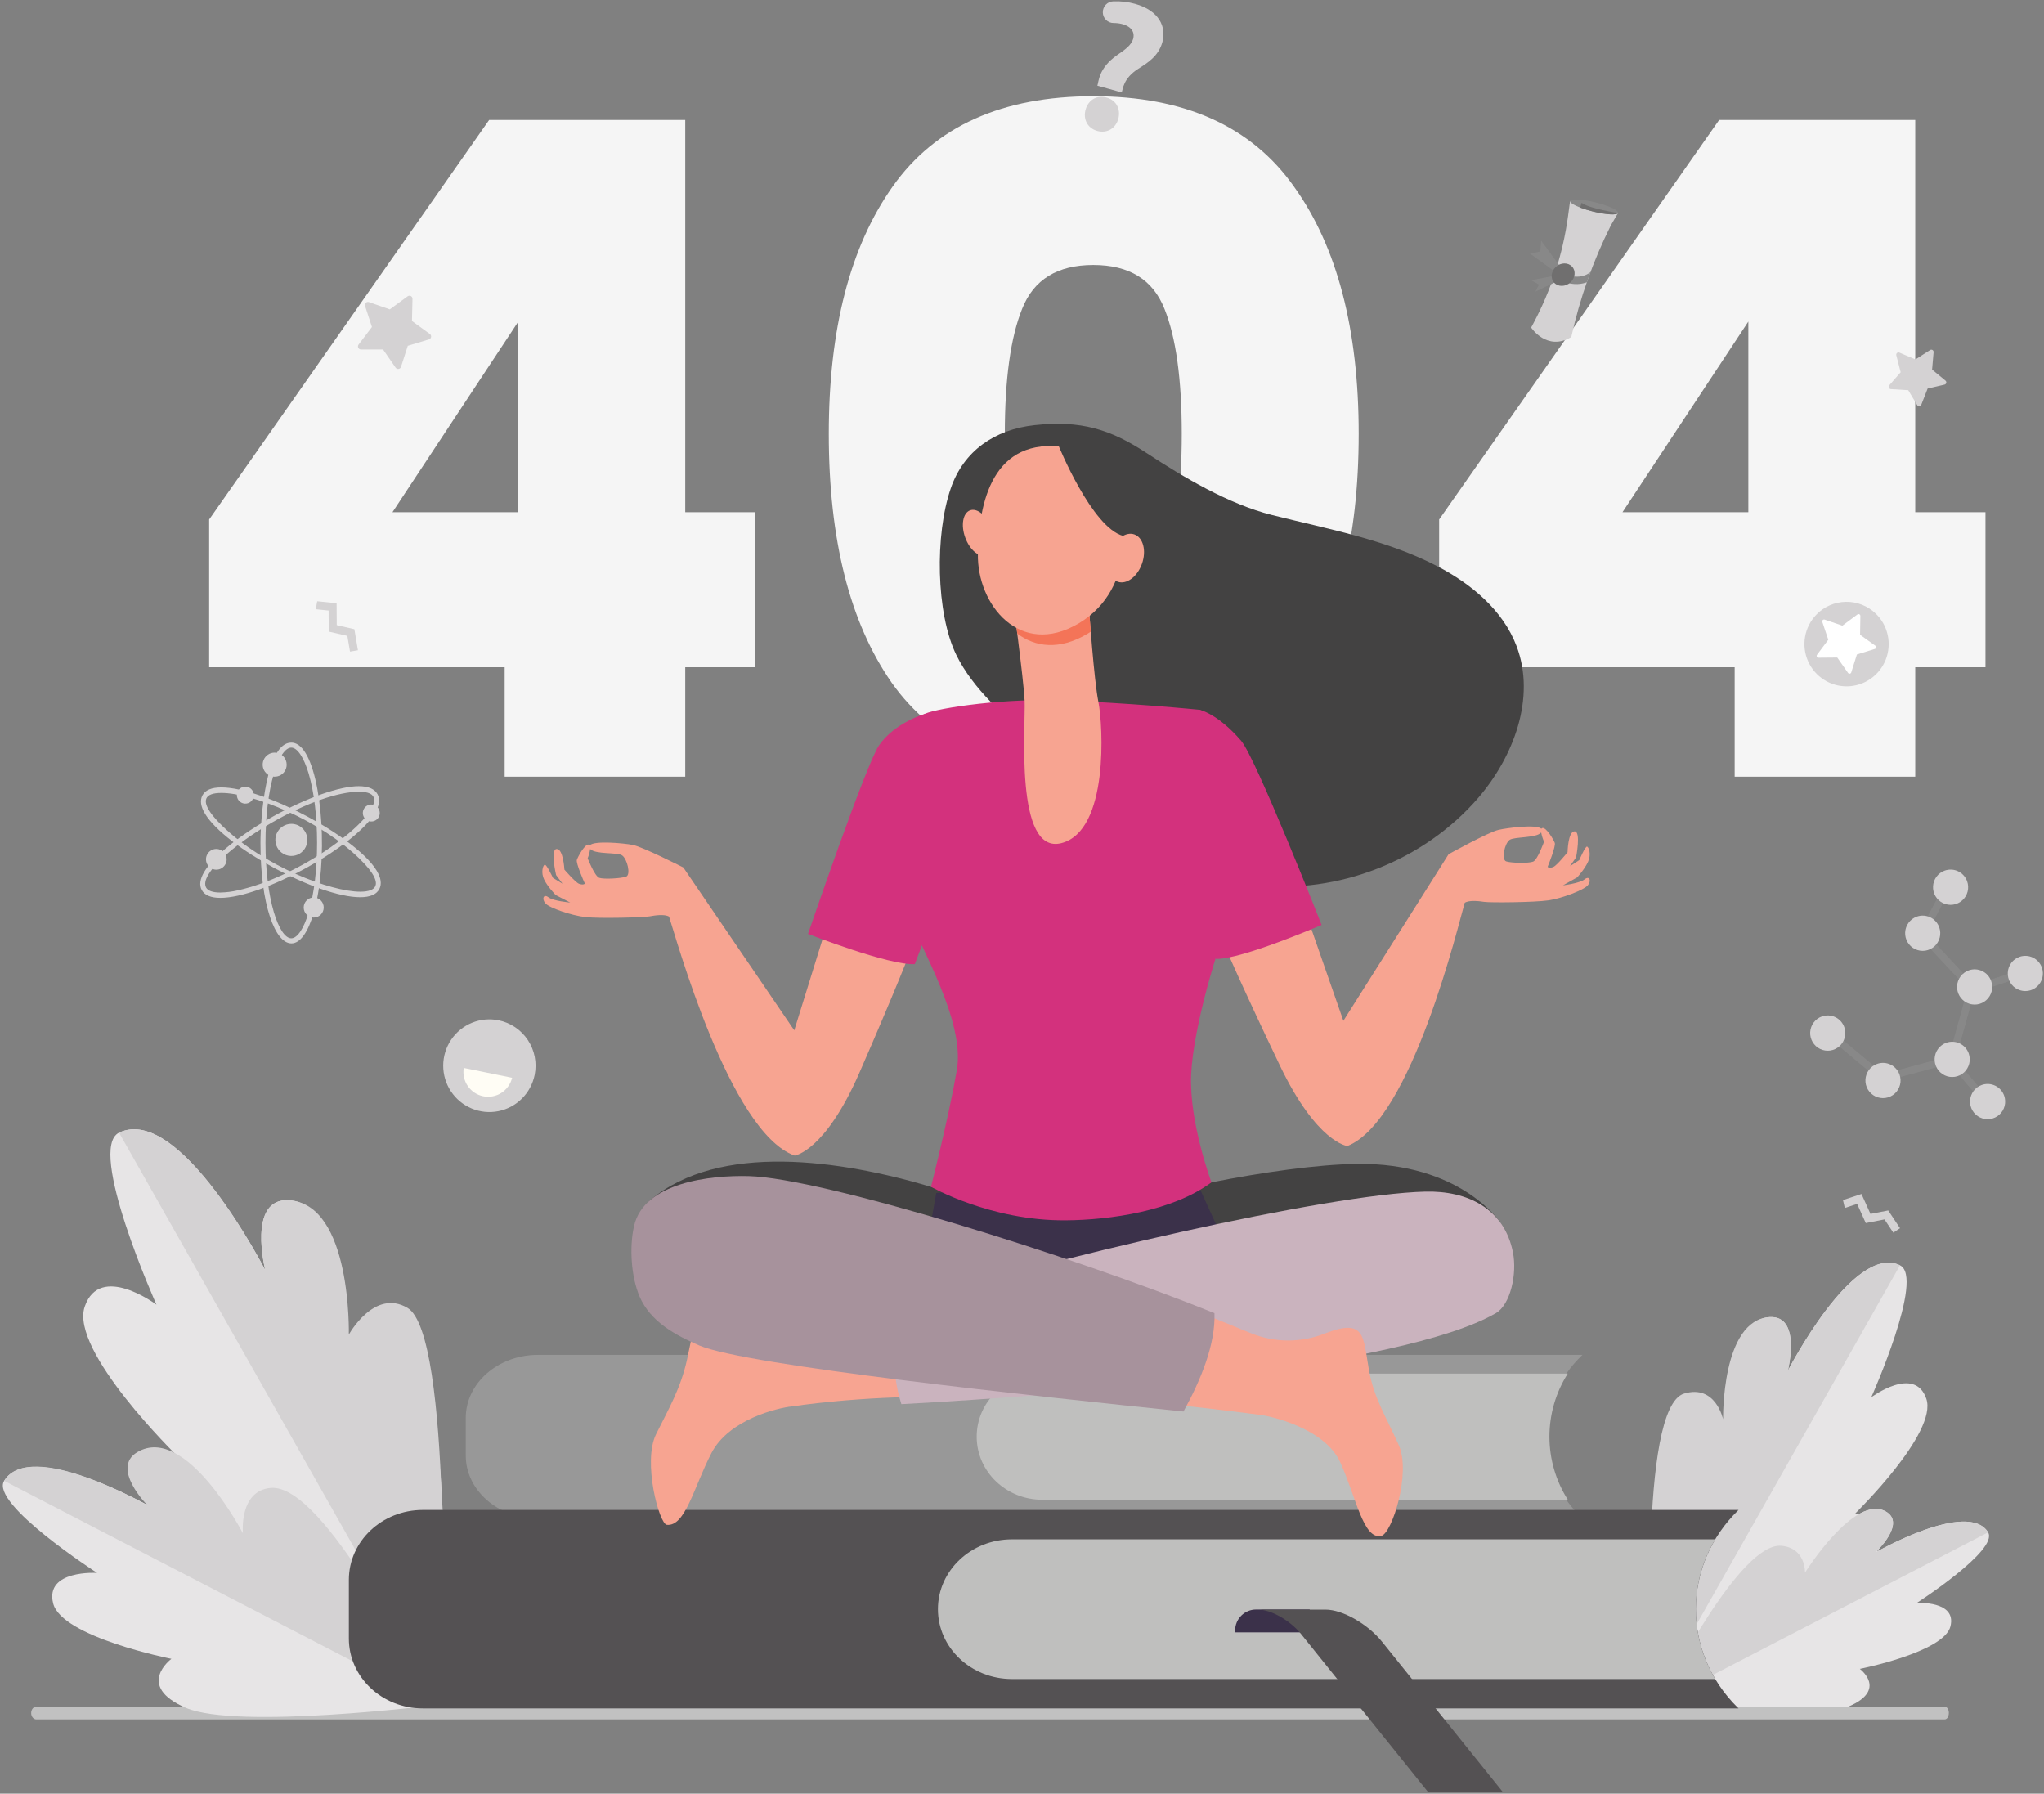 <svg width="514" height="451" viewBox="0 0 514 451" fill="none" xmlns="http://www.w3.org/2000/svg">
<rect x="0" y="0" width="514" height="451" fill="#808080" stroke="none"/>
<path d="M52.596 167.772V130.618L123.006 30.163H172.316V128.783H189.975V167.772H172.316V195.294H126.905V167.772H52.596ZM130.345 80.849L98.695 128.783H130.345V80.849Z" fill="#F5F5F5"/>
<path d="M208.416 109.059C208.416 82.76 213.768 62.043 224.471 46.906C235.174 31.769 251.993 24.2 274.927 24.2C297.862 24.2 314.681 31.769 325.384 46.906C336.24 62.043 341.668 82.76 341.668 109.059C341.668 135.664 336.316 156.534 325.613 171.671C314.911 186.808 298.015 194.377 274.927 194.377C251.84 194.377 234.944 186.808 224.241 171.671C213.691 156.534 208.416 135.664 208.416 109.059ZM297.174 109.059C297.174 95.298 295.722 84.825 292.817 77.638C289.912 70.299 283.949 66.63 274.927 66.63C265.906 66.63 259.943 70.299 257.038 77.638C254.133 84.825 252.681 95.298 252.681 109.059C252.681 123.126 254.057 133.829 256.809 141.168C259.714 148.354 265.754 151.947 274.927 151.947C284.101 151.947 290.064 148.354 292.817 141.168C295.722 133.829 297.174 123.126 297.174 109.059Z" fill="#F5F5F5"/>
<path d="M361.902 167.772V130.618L432.312 30.163H481.622V128.783H499.282V167.772H481.622V195.294H436.211V167.772H361.902ZM439.652 80.849L408.001 128.783H439.652V80.849Z" fill="#F5F5F5"/>
<g clip-path="url(#clip0_2075_18119)">
<path d="M415.721 428.278C415.721 428.278 462.302 405.234 470.312 393.205C478.322 381.177 466.548 380.531 466.548 380.531C466.548 380.531 487.335 360.25 484.411 351.71C481.486 343.171 470.57 351.329 470.57 351.329C470.57 351.329 484.083 321.136 477.781 318.151C466.041 312.564 449.574 344.684 449.574 344.684C449.574 344.684 453.115 330.731 445.014 331.182C432.824 331.869 433.328 363.428 433.328 363.428C433.328 363.428 431.951 351.326 424.604 355.257C411.435 362.296 415.721 428.278 415.721 428.278Z" fill="#E7E5E6"/>
<path d="M423.48 350.405C431.454 347.999 433.302 356.861 433.302 356.861C433.302 356.861 432.84 331.853 445.03 331.167C453.116 330.716 449.59 344.668 449.59 344.668C449.59 344.668 466.057 312.551 477.797 318.135L415.683 427.762C415.23 420.107 412.011 353.869 423.48 350.405Z" fill="#D4D2D3"/>
<path d="M416.926 428.561C416.926 428.561 455.022 433.309 464.886 429.079C474.751 424.849 467.68 419.625 467.68 419.625C467.68 419.625 488.862 415.45 490.479 408.932C492.097 402.415 482.004 403.052 482.004 403.052C482.004 403.052 502.654 389.74 499.94 385.297C494.884 377.026 471.605 390.344 471.605 390.344C471.605 390.344 479.463 383.086 474.237 380.072C466.355 375.531 453.888 395.422 453.888 395.422C453.888 395.422 454.66 390.518 448.486 389.975C437.421 388.996 416.926 428.561 416.926 428.561Z" fill="#E7E5E6"/>
<path d="M447.957 388.673C454.131 389.216 453.9 395.419 453.9 395.419C453.9 395.419 466.364 375.528 474.249 380.07C479.475 383.083 471.617 390.341 471.617 390.341C471.617 390.341 494.896 377.023 499.952 385.294L416.816 428.35C419.637 423.398 437.609 387.761 447.957 388.673Z" fill="#D4D2D3"/>
<path d="M490.078 430.723C490.078 429.839 489.607 429.119 489.026 429.119H9.134C8.417 429.119 7.836 429.839 7.836 430.723C7.836 431.608 8.417 432.327 9.134 432.327H489.02C489.601 432.327 490.072 431.611 490.072 430.723H490.078Z" fill="#C1C1C1"/>
<path d="M110.841 428.378C110.841 428.378 50.121 398.344 39.679 382.666C29.237 366.987 44.589 366.111 44.589 366.111C44.589 366.111 17.491 339.673 21.303 328.545C25.115 317.416 39.342 328.05 39.342 328.05C39.342 328.05 21.729 288.709 29.946 284.799C45.245 277.513 66.71 319.38 66.71 319.38C66.71 319.38 62.099 301.191 72.635 301.783C88.525 302.673 87.871 343.815 87.871 343.815C87.871 343.815 89.665 328.041 99.243 333.165C116.428 342.369 110.841 428.378 110.841 428.378Z" fill="#E7E5E6"/>
<path d="M102.489 328.868C94.111 323.9 87.718 335.577 87.718 335.577C87.718 335.577 88.52 302.676 72.631 301.786C62.094 301.194 66.706 319.383 66.706 319.383C66.706 319.383 45.241 277.516 29.941 284.802L110.909 427.71C111.484 417.738 113.621 335.464 102.489 328.868Z" fill="#D4D2D3"/>
<path d="M109.271 428.753C109.271 428.753 59.611 434.941 46.753 429.424C33.894 423.907 43.105 417.1 43.105 417.1C43.105 417.1 15.493 411.656 13.365 403.159C11.237 394.663 24.415 395.495 24.415 395.495C24.415 395.495 -2.503 378.139 1.035 372.351C7.629 361.57 37.973 378.932 37.973 378.932C37.973 378.932 27.732 369.478 34.541 365.541C44.816 359.618 61.068 385.547 61.068 385.547C61.068 385.547 60.058 379.143 68.108 378.447C82.557 377.175 109.271 428.753 109.271 428.753Z" fill="#E7E5E6"/>
<path d="M68.079 374.126C60.032 374.833 61.087 385.538 61.087 385.538C61.087 385.538 46.699 357.883 34.515 365.138C27.76 369.161 37.129 378.557 37.129 378.557C37.129 378.557 7.642 361.561 1.055 372.342L109.437 428.457C105.74 422.007 81.57 372.948 68.079 374.126Z" fill="#D4D2D3"/>
<path d="M397.919 381.833H135.287C125.255 381.833 117.123 374.727 117.123 365.974V356.529C117.123 347.767 125.255 340.67 135.287 340.67H397.935C385.924 352.14 385.714 369.673 397.454 381.357L397.919 381.833Z" fill="#989898"/>
<path d="M394.242 345.379H262.085C252.983 345.379 245.605 352.485 245.605 361.238C245.605 370.003 252.983 377.096 262.085 377.096H394.257C391.239 372.362 389.634 366.86 389.632 361.24C389.629 355.62 391.229 350.117 394.242 345.379Z" fill="#BFBFBE"/>
<path d="M437.184 379.664H106.33C96.058 379.664 87.728 387.526 87.728 397.228V411.998C87.728 421.699 96.058 429.561 106.33 429.561H437.184L437.011 429.39C422.86 415.483 422.936 393.483 437.184 379.664Z" fill="#545153"/>
<path d="M431.33 387.051H254.462C244.187 387.051 235.857 394.913 235.857 404.611C235.857 414.313 244.187 422.175 254.462 422.175H431.327C428.138 416.875 426.453 410.803 426.454 404.612C426.454 398.422 428.14 392.35 431.33 387.051Z" fill="#BFBFBE"/>
<path d="M329.347 404.703H315.847C314.453 404.704 313.117 405.26 312.132 406.249C311.147 407.237 310.594 408.578 310.594 409.976V410.449H329.347V404.703Z" fill="#3B314A"/>
<path d="M316.398 404.724C319.624 404.724 324.442 407.468 327.16 410.841L359.176 450.674H377.978L347.53 412.793C343.949 408.335 337.596 404.724 333.343 404.727L316.398 404.724Z" fill="#545153"/>
<path d="M100.84 92.247C100.796 92.382 100.716 92.503 100.607 92.596C100.499 92.688 100.367 92.748 100.226 92.769C100.085 92.79 99.942 92.77 99.811 92.714C99.681 92.657 99.568 92.565 99.487 92.448L96.326 87.873H90.766C90.626 87.871 90.489 87.83 90.37 87.755C90.251 87.681 90.155 87.574 90.093 87.449C90.03 87.323 90.003 87.182 90.014 87.042C90.026 86.902 90.075 86.767 90.158 86.653L93.529 82.222L91.799 76.922C91.755 76.786 91.749 76.64 91.783 76.501C91.817 76.362 91.889 76.236 91.991 76.136C92.093 76.036 92.22 75.966 92.36 75.935C92.499 75.904 92.644 75.913 92.778 75.961L98.022 77.791L102.512 74.503C102.627 74.418 102.764 74.367 102.906 74.356C103.049 74.345 103.192 74.374 103.319 74.441C103.445 74.507 103.551 74.608 103.623 74.732C103.696 74.855 103.732 74.997 103.728 75.141L103.6 80.716L108.102 83.982C108.218 84.066 108.308 84.18 108.362 84.312C108.416 84.444 108.432 84.589 108.408 84.73C108.384 84.871 108.322 85.002 108.228 85.109C108.133 85.217 108.011 85.295 107.874 85.336L102.549 86.946L100.84 92.247Z" fill="#D4D2D3"/>
<path d="M479.855 98.11L482.114 101.873C482.169 101.965 482.248 102.039 482.343 102.088C482.438 102.137 482.545 102.158 482.651 102.149C482.757 102.14 482.859 102.102 482.944 102.038C483.03 101.974 483.096 101.887 483.135 101.788L484.74 97.698L488.996 96.707C489.1 96.683 489.195 96.63 489.27 96.554C489.345 96.479 489.398 96.384 489.423 96.28C489.447 96.176 489.442 96.067 489.408 95.966C489.374 95.865 489.312 95.775 489.23 95.707L485.862 92.925L486.239 88.546C486.249 88.439 486.228 88.331 486.18 88.236C486.131 88.14 486.057 88.059 485.966 88.004C485.874 87.948 485.769 87.919 485.662 87.921C485.555 87.922 485.45 87.954 485.36 88.012L481.67 90.376L477.636 88.656C477.538 88.614 477.43 88.6 477.324 88.616C477.218 88.632 477.119 88.678 477.038 88.748C476.957 88.818 476.897 88.909 476.866 89.011C476.834 89.114 476.831 89.223 476.858 89.327L477.955 93.596L475.085 96.89C475.015 96.971 474.969 97.07 474.952 97.176C474.936 97.281 474.949 97.39 474.99 97.489C475.032 97.587 475.1 97.672 475.187 97.734C475.274 97.796 475.377 97.832 475.484 97.838L479.855 98.11Z" fill="#D4D2D3"/>
<path d="M471.69 154.281C473.201 155.737 474.248 157.61 474.699 159.663C475.149 161.716 474.982 163.857 474.22 165.815C473.457 167.772 472.133 169.46 470.415 170.663C468.697 171.866 466.662 172.53 464.567 172.573C462.472 172.616 460.412 172.034 458.646 170.902C456.881 169.77 455.49 168.138 454.649 166.213C453.808 164.288 453.555 162.155 453.921 160.086C454.288 158.016 455.259 156.102 456.71 154.586C457.673 153.579 458.825 152.772 460.1 152.212C461.374 151.652 462.746 151.349 464.137 151.321C465.528 151.292 466.911 151.539 468.207 152.047C469.503 152.555 470.687 153.314 471.69 154.281Z" fill="#D4D2D3"/>
<path d="M471.459 163.168L466.95 164.556L465.534 169.072C465.508 169.154 465.46 169.228 465.395 169.284C465.33 169.34 465.25 169.376 465.165 169.389C465.08 169.402 464.994 169.391 464.915 169.357C464.836 169.323 464.768 169.268 464.719 169.197L462.011 165.327L457.293 165.37C457.207 165.371 457.122 165.349 457.049 165.304C456.975 165.26 456.916 165.196 456.877 165.119C456.839 165.042 456.822 164.956 456.83 164.871C456.838 164.785 456.87 164.703 456.922 164.635L459.755 160.85L458.253 156.373C458.226 156.292 458.222 156.204 458.241 156.12C458.261 156.037 458.304 155.96 458.365 155.9C458.425 155.839 458.502 155.797 458.585 155.777C458.669 155.758 458.756 155.763 458.837 155.791L463.299 157.315L467.087 154.497C467.156 154.445 467.238 154.414 467.324 154.406C467.41 154.399 467.496 154.415 467.573 154.455C467.65 154.494 467.714 154.555 467.758 154.629C467.802 154.704 467.825 154.789 467.823 154.876L467.747 159.606L471.589 162.351C471.659 162.401 471.713 162.469 471.745 162.549C471.778 162.628 471.788 162.715 471.775 162.8C471.761 162.884 471.724 162.964 471.669 163.029C471.613 163.094 471.54 163.142 471.459 163.168Z" fill="white"/>
<path d="M394.823 50.541L394.293 54.47C392.996 63.909 390.029 73.037 385.533 81.426L385.034 82.36C385.034 82.36 388.96 88.409 395.126 84.746C397.274 74.986 400.628 65.535 405.111 56.612L406.9 53.525L394.823 50.541Z" fill="#D4D2D3"/>
<path d="M406.893 53.531C406.682 54.151 403.813 53.979 400.49 53.146C397.168 52.313 394.611 51.126 394.831 50.519C395.05 49.911 397.937 50.064 401.26 50.897C404.583 51.73 407.107 52.909 406.893 53.531Z" fill="#888888"/>
<path d="M406.883 53.551C406.883 53.551 399.53 52.436 397.725 50.995L397.347 52.187C398.374 52.57 399.423 52.894 400.487 53.157C403.773 53.988 406.615 54.148 406.883 53.551Z" fill="#706F6F"/>
<path d="M399.943 68.434C399.268 68.986 396.136 71.096 391.345 67.603C391.142 68.247 390.929 68.89 390.708 69.532C393.879 71.634 396.485 71.635 398.153 71.241C398.415 71.178 398.745 71.089 399.016 70.997C399.316 70.139 399.625 69.284 399.943 68.434Z" fill="#888888"/>
<path d="M392.537 67.307L387.551 60.514L387.345 63.232L384.75 63.778L391.452 68.626L392.537 67.307Z" fill="#888888"/>
<path d="M391.337 69.245L385.014 70.467L387.01 71.565L386.098 73.334L391.666 70.686L391.337 69.245Z" fill="#888888"/>
<path d="M390.842 71.108C389.831 70.022 390.013 68.229 391.252 67.103C392.491 65.978 394.309 65.95 395.318 67.03C396.326 68.11 396.133 69.907 394.904 71.023C393.674 72.138 391.851 72.19 390.842 71.108Z" fill="#706F6F"/>
<path d="M463.91 303.728L467.008 302.712L469.185 307.531L473.893 306.607L476.11 309.947L477.794 308.818L474.83 304.356L470.367 305.229L468.102 300.218L463.445 301.743L463.91 303.728Z" fill="#D4D2D3"/>
<path d="M76.346 188.621C75.401 187.358 74.358 186.718 73.246 186.718C66.923 186.718 65.5 205.407 65.5 211.951C65.5 219.42 66.327 225.84 67.886 230.521C69.324 234.834 71.23 237.207 73.291 237.207C75.465 237.207 77.45 234.462 78.882 229.524C82.539 216.88 81.186 195.105 76.346 188.621ZM77.623 229.378C76.407 233.477 74.766 235.923 73.246 235.923C71.726 235.923 70.09 233.483 68.871 229.378C67.509 224.803 66.762 218.621 66.762 211.951C66.762 205.282 67.509 199.094 68.871 194.525C70.087 190.429 71.726 187.983 73.246 187.983C74.766 187.983 76.404 190.423 77.623 194.525C78.982 199.1 79.733 205.285 79.733 211.951C79.733 218.618 78.979 224.809 77.62 229.378H77.623Z" fill="#D4D2D3"/>
<path d="M94.729 218.93C89.674 210.516 66.303 197.987 55.657 197.987C53.204 197.987 51.605 198.664 50.903 199.997C50.246 201.241 50.465 202.794 51.556 204.608C56.627 213.05 79.964 225.603 90.573 225.603C93.048 225.603 94.665 224.914 95.38 223.56C96.042 222.312 95.823 220.751 94.729 218.93ZM94.407 222.764C94.024 223.709 92.711 224.212 90.607 224.212C83.235 224.212 66.464 217.914 55.897 207.667C51.866 203.757 51.486 201.778 51.879 200.808C52.271 199.839 53.569 199.375 55.675 199.375C59.6 199.375 65.731 201.077 72.076 203.925C79.238 207.143 85.755 211.397 90.394 215.908C94.419 219.808 94.799 221.791 94.407 222.764Z" fill="#D4D2D3"/>
<path d="M94.948 199.719C94.215 198.365 92.619 197.679 90.206 197.679C85.378 197.679 77.168 200.57 68.78 205.227C60.393 209.884 53.727 215.236 51.365 219.213C50.289 221.043 50.073 222.568 50.726 223.769C51.441 225.093 53.019 225.764 55.417 225.764C65.95 225.764 89.215 212.979 94.328 204.388C95.41 202.54 95.623 200.969 94.948 199.719ZM83.159 213.034C75.705 218.252 66.993 222.296 59.858 223.855C58.394 224.2 56.897 224.389 55.393 224.419C53.505 224.419 52.274 223.986 51.833 223.169C51.392 222.351 51.596 221.266 52.41 219.893C54.557 216.273 60.944 211.076 68.68 206.657C76.991 201.909 85.065 199.072 90.282 199.072C92.674 199.072 93.957 199.704 94.088 200.945C94.358 203.452 90.066 208.197 83.159 213.034Z" fill="#D4D2D3"/>
<path d="M77.292 211.195C77.291 211.994 77.055 212.774 76.612 213.438C76.169 214.101 75.541 214.618 74.805 214.924C74.07 215.229 73.26 215.308 72.48 215.152C71.699 214.996 70.983 214.611 70.42 214.046C69.857 213.481 69.474 212.762 69.319 211.979C69.164 211.196 69.244 210.384 69.549 209.646C69.854 208.909 70.369 208.278 71.031 207.835C71.693 207.391 72.471 207.154 73.267 207.154C73.796 207.154 74.32 207.259 74.808 207.462C75.296 207.665 75.74 207.963 76.114 208.338C76.488 208.713 76.784 209.159 76.986 209.649C77.189 210.139 77.292 210.665 77.292 211.195Z" fill="#D4D2D3"/>
<path d="M72.09 192.266C72.09 192.865 71.913 193.45 71.581 193.948C71.25 194.446 70.778 194.834 70.227 195.064C69.675 195.293 69.068 195.353 68.483 195.236C67.897 195.119 67.359 194.831 66.937 194.407C66.515 193.984 66.227 193.444 66.111 192.857C65.994 192.269 66.054 191.66 66.282 191.107C66.511 190.553 66.898 190.08 67.394 189.748C67.891 189.415 68.474 189.237 69.071 189.237C69.872 189.238 70.639 189.557 71.205 190.125C71.771 190.693 72.089 191.463 72.09 192.266Z" fill="#D4D2D3"/>
<path d="M78.888 230.713C80.278 230.713 81.405 229.583 81.405 228.188C81.405 226.794 80.278 225.663 78.888 225.663C77.498 225.663 76.371 226.794 76.371 228.188C76.371 229.583 77.498 230.713 78.888 230.713Z" fill="#D4D2D3"/>
<path d="M56.997 216.075C56.996 216.591 56.843 217.095 56.558 217.523C56.272 217.952 55.865 218.285 55.391 218.482C54.916 218.679 54.393 218.73 53.889 218.629C53.385 218.529 52.922 218.28 52.559 217.915C52.196 217.55 51.949 217.086 51.849 216.58C51.748 216.074 51.8 215.55 51.997 215.074C52.194 214.598 52.527 214.19 52.954 213.904C53.382 213.618 53.884 213.465 54.398 213.465C54.739 213.465 55.078 213.532 55.393 213.664C55.709 213.795 55.995 213.987 56.237 214.23C56.478 214.472 56.67 214.76 56.8 215.077C56.931 215.393 56.998 215.733 56.997 216.075Z" fill="#D4D2D3"/>
<path d="M95.498 204.422C95.498 204.844 95.373 205.257 95.139 205.608C94.906 205.959 94.573 206.233 94.184 206.394C93.796 206.556 93.368 206.598 92.955 206.516C92.542 206.433 92.163 206.23 91.865 205.932C91.568 205.633 91.365 205.253 91.283 204.838C91.201 204.424 91.243 203.995 91.404 203.605C91.565 203.215 91.838 202.881 92.188 202.647C92.538 202.412 92.949 202.287 93.37 202.287C93.934 202.287 94.476 202.512 94.875 202.912C95.274 203.313 95.498 203.856 95.498 204.422Z" fill="#D4D2D3"/>
<path d="M63.818 199.927C63.818 200.349 63.694 200.762 63.46 201.113C63.226 201.464 62.894 201.738 62.505 201.899C62.116 202.061 61.688 202.103 61.275 202.021C60.862 201.938 60.483 201.735 60.186 201.436C59.888 201.138 59.685 200.757 59.603 200.343C59.521 199.929 59.563 199.5 59.724 199.11C59.886 198.72 60.158 198.386 60.508 198.152C60.858 197.917 61.27 197.792 61.69 197.792C62.255 197.792 62.796 198.017 63.195 198.417C63.594 198.818 63.818 199.361 63.818 199.927Z" fill="#D4D2D3"/>
<path d="M506.157 244.497L496.07 247.807L496.638 249.549L506.725 246.239L506.157 244.497Z" fill="#888888"/>
<path d="M487.99 224.342L482.695 234.215L484.304 235.083L489.599 225.21L487.99 224.342Z" fill="#888888"/>
<path d="M491.672 266.309L490.283 267.5L497.862 276.396L499.25 275.205L491.672 266.309Z" fill="#888888"/>
<path d="M491.593 267.085L473.235 272.062L459.373 260.507L460.54 259.095L473.673 270.043L490.11 265.587L494.806 248.619L482.677 235.599L484.015 234.346L496.84 248.118L491.593 267.085Z" fill="#888888"/>
<path d="M463.78 258.28C464.072 259.107 464.112 260.001 463.897 260.851C463.682 261.7 463.221 262.466 462.571 263.053C461.922 263.639 461.114 264.019 460.249 264.145C459.384 264.27 458.502 264.136 457.713 263.758C456.925 263.381 456.266 262.777 455.819 262.023C455.373 261.27 455.159 260.401 455.205 259.525C455.251 258.65 455.555 257.808 456.078 257.106C456.601 256.404 457.32 255.873 458.144 255.581C458.691 255.387 459.27 255.302 459.85 255.332C460.429 255.362 460.997 255.507 461.52 255.758C462.044 256.009 462.513 256.36 462.9 256.793C463.288 257.226 463.587 257.731 463.78 258.28Z" fill="#D4D2D3"/>
<path d="M477.674 270.202C477.966 271.029 478.007 271.923 477.792 272.773C477.576 273.622 477.115 274.389 476.466 274.975C475.816 275.561 475.008 275.941 474.143 276.067C473.279 276.192 472.396 276.058 471.608 275.68C470.82 275.303 470.16 274.699 469.714 273.946C469.267 273.192 469.054 272.323 469.1 271.448C469.146 270.572 469.45 269.73 469.973 269.028C470.496 268.326 471.215 267.796 472.039 267.503C473.143 267.112 474.357 267.176 475.414 267.682C476.47 268.188 477.284 269.095 477.674 270.202Z" fill="#D4D2D3"/>
<path d="M495.075 264.893C495.366 265.719 495.407 266.613 495.192 267.463C494.977 268.313 494.515 269.079 493.866 269.665C493.217 270.252 492.409 270.632 491.544 270.757C490.679 270.883 489.797 270.748 489.008 270.371C488.22 269.993 487.561 269.389 487.114 268.636C486.668 267.883 486.454 267.013 486.5 266.138C486.546 265.263 486.85 264.421 487.373 263.719C487.896 263.017 488.615 262.486 489.439 262.194C489.986 261.999 490.565 261.915 491.144 261.946C491.723 261.976 492.291 262.121 492.814 262.371C493.338 262.622 493.807 262.974 494.195 263.406C494.583 263.839 494.882 264.344 495.075 264.893Z" fill="#D4D2D3"/>
<path d="M503.985 275.503C504.277 276.329 504.317 277.224 504.102 278.073C503.887 278.923 503.426 279.689 502.776 280.276C502.127 280.862 501.319 281.242 500.454 281.368C499.589 281.493 498.707 281.359 497.919 280.981C497.13 280.603 496.471 280 496.025 279.246C495.578 278.493 495.364 277.623 495.41 276.748C495.457 275.873 495.76 275.031 496.283 274.329C496.806 273.627 497.525 273.096 498.349 272.804C498.896 272.61 499.475 272.525 500.054 272.556C500.634 272.586 501.201 272.731 501.725 272.982C502.248 273.232 502.717 273.584 503.105 274.017C503.493 274.449 503.792 274.954 503.985 275.503Z" fill="#D4D2D3"/>
<path d="M513.467 243.291C513.759 244.118 513.8 245.012 513.585 245.862C513.369 246.711 512.908 247.478 512.259 248.064C511.609 248.65 510.801 249.03 509.936 249.156C509.072 249.281 508.189 249.147 507.401 248.769C506.612 248.392 505.953 247.788 505.507 247.035C505.06 246.281 504.847 245.412 504.893 244.537C504.939 243.661 505.243 242.819 505.766 242.117C506.289 241.415 507.008 240.885 507.831 240.592C508.936 240.202 510.149 240.266 511.206 240.772C512.263 241.278 513.076 242.184 513.467 243.291Z" fill="#D4D2D3"/>
<path d="M494.675 221.608C494.966 222.434 495.007 223.328 494.792 224.178C494.577 225.027 494.115 225.794 493.466 226.38C492.816 226.966 492.008 227.346 491.143 227.472C490.279 227.598 489.396 227.463 488.608 227.085C487.82 226.708 487.16 226.104 486.714 225.351C486.268 224.597 486.054 223.728 486.1 222.853C486.146 221.977 486.45 221.135 486.973 220.433C487.496 219.731 488.215 219.201 489.039 218.909C489.585 218.714 490.165 218.63 490.744 218.66C491.323 218.691 491.891 218.836 492.414 219.086C492.937 219.337 493.407 219.689 493.794 220.121C494.182 220.554 494.481 221.059 494.675 221.608Z" fill="#D4D2D3"/>
<path d="M500.717 246.686C501.009 247.512 501.05 248.407 500.835 249.256C500.619 250.106 500.158 250.872 499.509 251.458C498.859 252.045 498.051 252.425 497.186 252.55C496.322 252.676 495.439 252.541 494.651 252.164C493.862 251.786 493.203 251.182 492.757 250.429C492.31 249.676 492.097 248.806 492.143 247.931C492.189 247.056 492.493 246.214 493.016 245.512C493.539 244.81 494.258 244.279 495.081 243.987C496.186 243.595 497.4 243.66 498.457 244.166C499.513 244.672 500.327 245.578 500.717 246.686Z" fill="#D4D2D3"/>
<path d="M487.661 233.172C487.952 233.999 487.993 234.893 487.778 235.743C487.563 236.592 487.101 237.358 486.452 237.945C485.803 238.531 484.994 238.911 484.13 239.037C483.265 239.162 482.383 239.028 481.594 238.65C480.806 238.273 480.147 237.669 479.7 236.916C479.254 236.162 479.04 235.293 479.086 234.417C479.132 233.542 479.436 232.7 479.959 231.998C480.482 231.296 481.201 230.765 482.025 230.473C483.129 230.082 484.343 230.147 485.399 230.653C486.456 231.159 487.269 232.065 487.661 233.172Z" fill="#D4D2D3"/>
<path d="M79.397 153.179L82.634 153.515L82.671 158.803L87.346 159.883L88.018 163.835L90.012 163.494L89.115 158.205L84.683 157.184L84.646 151.682L79.773 151.176L79.397 153.179Z" fill="#D4D2D3"/>
<path d="M208.582 230.555L199.736 259.076L171.879 218.182V218.145C171.879 218.145 161.655 212.933 159.093 212.445C156.804 212.012 149.459 211.317 148.31 212.549C148.257 212.463 148.173 212.4 148.076 212.372C147.103 212.125 145.31 215.422 145.057 216.224C144.805 217.026 146.827 221.677 147.009 222.019C147.191 222.36 146.489 222.558 145.602 222.22C144.714 221.881 141.929 218.661 141.929 218.661C141.929 218.661 141.662 213.449 139.99 213.476C138.318 213.504 139.838 220.021 139.838 220.021L141.461 222.202L139.057 220.741C139.057 220.741 137.412 217.234 136.974 217.417C136.537 217.6 135.95 219.381 136.862 221.22C137.774 223.059 139.75 225.059 139.75 225.059L143.398 226.941C143.398 226.941 139.16 226.572 137.926 225.623C136.692 224.675 136.172 226.008 137.16 227.148C138.148 228.289 143.732 230.216 147.264 230.598C150.797 230.979 161.804 230.698 163.376 230.406C164.662 230.168 167.054 229.796 168.24 230.466C169.802 235.041 183.394 284.752 199.837 290.565C199.837 290.565 207.436 289.565 216.082 269.808C224.727 250.052 229.372 238.173 229.372 238.173L208.582 230.555ZM157.46 220.418C156.244 220.881 151.833 221.134 150.681 220.723C149.529 220.311 147.778 215.822 147.778 215.822C148.073 215.065 148.286 214.279 148.413 213.476C149.705 214.885 155.168 214.26 156.399 215.053C157.737 215.916 158.685 219.966 157.46 220.418Z" fill="#F7A491"/>
<path d="M307.504 236.819C307.504 236.819 312.547 248.527 321.877 267.972C331.206 287.418 338.827 288.153 338.827 288.153C355.057 281.785 366.928 231.634 368.332 226.993C369.503 226.279 371.907 226.569 373.196 226.764C374.789 227.002 385.8 226.898 389.308 226.395C392.816 225.892 398.336 223.763 399.288 222.598C400.239 221.433 399.683 220.116 398.467 221.11C397.251 222.104 393.032 222.616 393.032 222.616L396.61 220.61C396.61 220.61 398.51 218.545 399.346 216.672C400.182 214.8 399.546 213.046 399.102 212.875C398.659 212.705 397.136 216.27 397.136 216.27L394.783 217.813L396.33 215.577C396.33 215.577 397.625 209.014 395.953 209.042C394.281 209.069 394.193 214.287 394.193 214.287C394.193 214.287 391.518 217.606 390.645 217.975C389.773 218.344 389.062 218.179 389.232 217.822C389.402 217.465 391.259 212.747 390.98 211.957C390.7 211.168 388.797 207.929 387.834 208.209C387.737 208.24 387.655 208.306 387.606 208.395C386.414 207.203 379.094 208.154 376.826 208.667C374.282 209.24 364.244 214.809 364.244 214.809V214.842L337.815 256.676L327.99 228.481L307.504 236.819ZM379.629 211.183C380.845 210.347 386.317 210.783 387.554 209.329C387.71 210.126 387.95 210.904 388.271 211.649C388.271 211.649 386.675 216.187 385.535 216.648C384.395 217.108 379.991 217.011 378.75 216.59C377.51 216.169 378.322 212.089 379.629 211.183Z" fill="#F7A491"/>
<path d="M263.301 309.846C263.301 309.846 250.919 303.417 234.03 298.394C211.391 291.663 180.919 287.207 163.622 301.675C153.451 310.184 258.686 321.407 258.686 321.407L263.301 309.846Z" fill="#434242"/>
<path d="M377.029 307.055C377.029 307.055 367.013 292.31 341.246 292.654C331.215 292.786 317.304 294.789 304.628 297.302C282.017 301.791 260.692 309.334 260.692 309.334L258.686 321.408L377.029 307.055Z" fill="#434242"/>
<path d="M230.484 328.029L276.265 350.396L312.088 321.667L300.338 295.866L235.427 299.956L230.484 328.029Z" fill="#3B314A"/>
<path d="M240.477 164.669C235.352 154.19 235.078 134.388 239.097 122.762C242.347 113.353 250.132 107.992 260.155 106.903C271.782 105.634 279.194 107.925 288.256 113.863C297.679 120.048 308.963 126.748 319.807 129.477C333.945 133.037 348.54 135.656 361.481 142.396C370.02 146.843 377.963 153.452 381.377 162.479C386.259 175.395 380.669 190.268 371.649 200.705C358.034 216.444 336.478 224.886 315.834 222.562C299.768 220.751 284.614 212.471 274.065 200.229C269.311 194.709 265.702 190.601 260.03 186.133C252.758 180.405 244.605 173.107 240.477 164.669Z" fill="#434242"/>
<path d="M301.488 178.453C301.488 178.453 283.608 176.66 265.988 176.096C250.266 175.589 233.44 178.508 232.333 179.655C227.935 184.229 226.345 223.48 228.804 230.723C231.263 237.966 242.742 256.768 240.62 269.034C238.498 281.3 234.118 298.406 234.118 298.406C234.118 298.406 249.065 306.979 267.928 306.842C279.245 306.759 294.916 304.5 304.638 297.293C304.638 297.293 298.965 282.078 299.537 270.095C300.108 258.113 306.243 237.707 309.486 230.363C312.73 223.019 307.477 179.652 301.488 178.453Z" fill="#D3317D"/>
<path d="M239.396 182.906L232.656 179.472C232.656 179.472 225.017 181.658 221.053 187.401C217.797 192.11 203.193 234.819 203.193 234.819C203.193 234.819 223.561 242.794 230.045 242.419L239.97 216.221L239.396 182.906Z" fill="#D3317D"/>
<path d="M294.371 181.96L301.603 178.453C301.603 178.453 306.205 179.392 312.109 186.267C315.836 190.609 332.34 232.571 332.34 232.571C332.34 232.571 312.255 241.248 305.768 241.11L294.946 215.273L294.371 181.96Z" fill="#D3317D"/>
<path d="M273.883 153.439C273.883 153.439 275.099 170.966 276.221 176.55C277.367 182.317 278.902 208.841 266.955 211.991C255.008 215.142 257.96 182.024 257.659 176.178C257.358 170.331 254.619 150.279 254.619 150.279L273.883 153.439Z" fill="#F7A491"/>
<path d="M254.625 150.273C254.625 150.273 255.178 154.32 255.814 159.304C260.285 162.701 266.405 163.546 273.415 159.386C273.719 159.206 274.004 159.014 274.293 158.825C274.041 155.684 273.883 153.433 273.883 153.433L254.625 150.273Z" fill="#F47458"/>
<path d="M268.274 112.457C268.274 112.457 275.338 114.286 279.521 121.176C283.704 128.065 286.06 147.956 271.283 156.724C256.506 165.492 245.675 152.042 245.906 139.279C246.137 126.516 249.414 109.571 268.274 112.457Z" fill="#F7A491"/>
<path d="M242.722 135.165C243.855 138.285 246.242 140.277 248.054 139.615C249.865 138.953 250.413 135.885 249.27 132.765C248.127 129.645 245.758 127.657 243.947 128.315C242.135 128.974 241.588 132.048 242.722 135.165Z" fill="#F7A491"/>
<path d="M266.152 111.956C266.152 111.956 274.558 132.676 282.471 134.762C290.383 136.848 289.931 147.12 289.931 147.12C289.931 147.12 290.538 123.387 283.243 117.696C275.947 112.005 266.152 111.956 266.152 111.956Z" fill="#434242"/>
<path d="M279.163 138.9C278.005 142.182 278.859 145.479 281.069 146.266C283.279 147.052 286.012 145.027 287.17 141.746C288.329 138.464 287.474 135.168 285.264 134.381C283.054 133.594 280.325 135.634 279.163 138.9Z" fill="#F7A491"/>
<path d="M192.052 337.916C192.052 337.916 186.768 333.548 180.5 331.88C174.232 330.212 174.356 334.82 172.745 341.944C171.134 349.069 168.419 353.714 164.984 360.609C161.549 367.505 165.756 383.199 167.684 383.403C172.332 383.894 174.487 373.909 178.889 365.388C183.291 356.867 195.557 354.003 199.135 353.622C199.776 353.555 215.732 351.014 237.133 351.182C232.647 342.615 226.162 335.628 219.502 328.175C203.251 333.805 192.052 337.916 192.052 337.916Z" fill="#F7A491"/>
<path d="M380.463 314.927C378.28 303.865 369.036 299.349 358.366 299.623C333.77 300.26 264.432 316.159 223.15 329.151C225.619 338.065 223.728 343.887 226.671 353.058C270.394 350.722 352.441 343.89 376.158 330.185C379.855 328.041 381.521 320.276 380.463 314.927Z" fill="#CAB3BE"/>
<path d="M351.761 363.409C348.658 356.361 345.536 351.713 344.259 344.534C342.739 336.044 343.453 331.298 333.069 335.324C327.126 337.664 320.515 337.631 314.596 335.232C310.714 333.634 305.91 331.676 300.46 329.478C296.961 336.879 294.733 344.726 294.158 353.077C307.069 354.409 316.477 355.715 316.958 355.763C319.034 355.98 333.03 358.944 337.021 367.658C341.012 376.371 342.797 387.231 347.357 386.182C350.023 385.578 354.871 370.466 351.761 363.409Z" fill="#F7A491"/>
<path d="M188.348 295.725C178.675 295.457 161.947 297.287 159.445 308.248C158.229 313.548 158.685 321.014 160.843 326.025C163.534 332.274 169.729 335.68 175.882 338.324C187.607 343.323 260.203 351.039 297.606 354.912C302.023 346.891 305.674 337.977 305.397 330.178C269.286 315.619 206.886 296.244 188.348 295.725Z" fill="#A7929C"/>
<path d="M134.45 270.266C133.996 272.525 132.883 274.598 131.254 276.223C129.625 277.848 127.553 278.951 125.298 279.394C123.044 279.836 120.71 279.598 118.59 278.71C116.471 277.821 114.662 276.322 113.392 274.402C112.121 272.482 111.448 270.227 111.455 267.922C111.463 265.618 112.151 263.367 113.434 261.456C114.716 259.544 116.535 258.057 118.661 257.182C120.786 256.308 123.122 256.085 125.373 256.542C128.39 257.156 131.041 258.946 132.744 261.519C134.446 264.093 135.06 267.239 134.45 270.266Z" fill="#D4D2D3"/>
<path d="M116.621 268.522C116.358 270.114 116.721 271.745 117.633 273.074C118.545 274.402 119.935 275.324 121.511 275.644C123.087 275.965 124.725 275.659 126.081 274.792C127.437 273.925 128.405 272.564 128.78 270.996L116.621 268.522Z" fill="#FFFDF5"/>
</g>
<path d="M275.947 21.542C276.321 20.581 276.19 17.144 280.95 13.838C282.908 12.496 284.513 11.352 284.948 9.782C285.696 7.077 282.856 5.778 280.029 5.79C279.325 5.791 278.648 5.516 278.143 5.024C277.638 4.532 277.344 3.861 277.324 3.155C277.301 2.439 277.559 1.742 278.044 1.216C278.529 0.69 279.2 0.376 279.914 0.343C281.782 0.259 283.651 0.473 285.453 0.977C291.532 2.67 293.356 6.805 292.289 10.636C291.32 14.143 288.52 15.848 286.237 17.3C282.391 19.739 282.394 22.484 282.066 23.244L275.947 21.542ZM272.989 27.574C273.667 25.134 275.853 23.85 278.245 24.524C280.729 25.217 281.853 27.419 281.224 29.877C280.558 32.277 278.406 33.616 275.922 32.926C273.484 32.243 272.326 29.983 272.989 27.583V27.574Z" fill="#D4D2D3"/>
<defs>
<clipPath id="clip0_2075_18119">
<rect width="513" height="408" fill="white" transform="translate(0.723 42.675)"/>
</clipPath>
</defs>
</svg>

